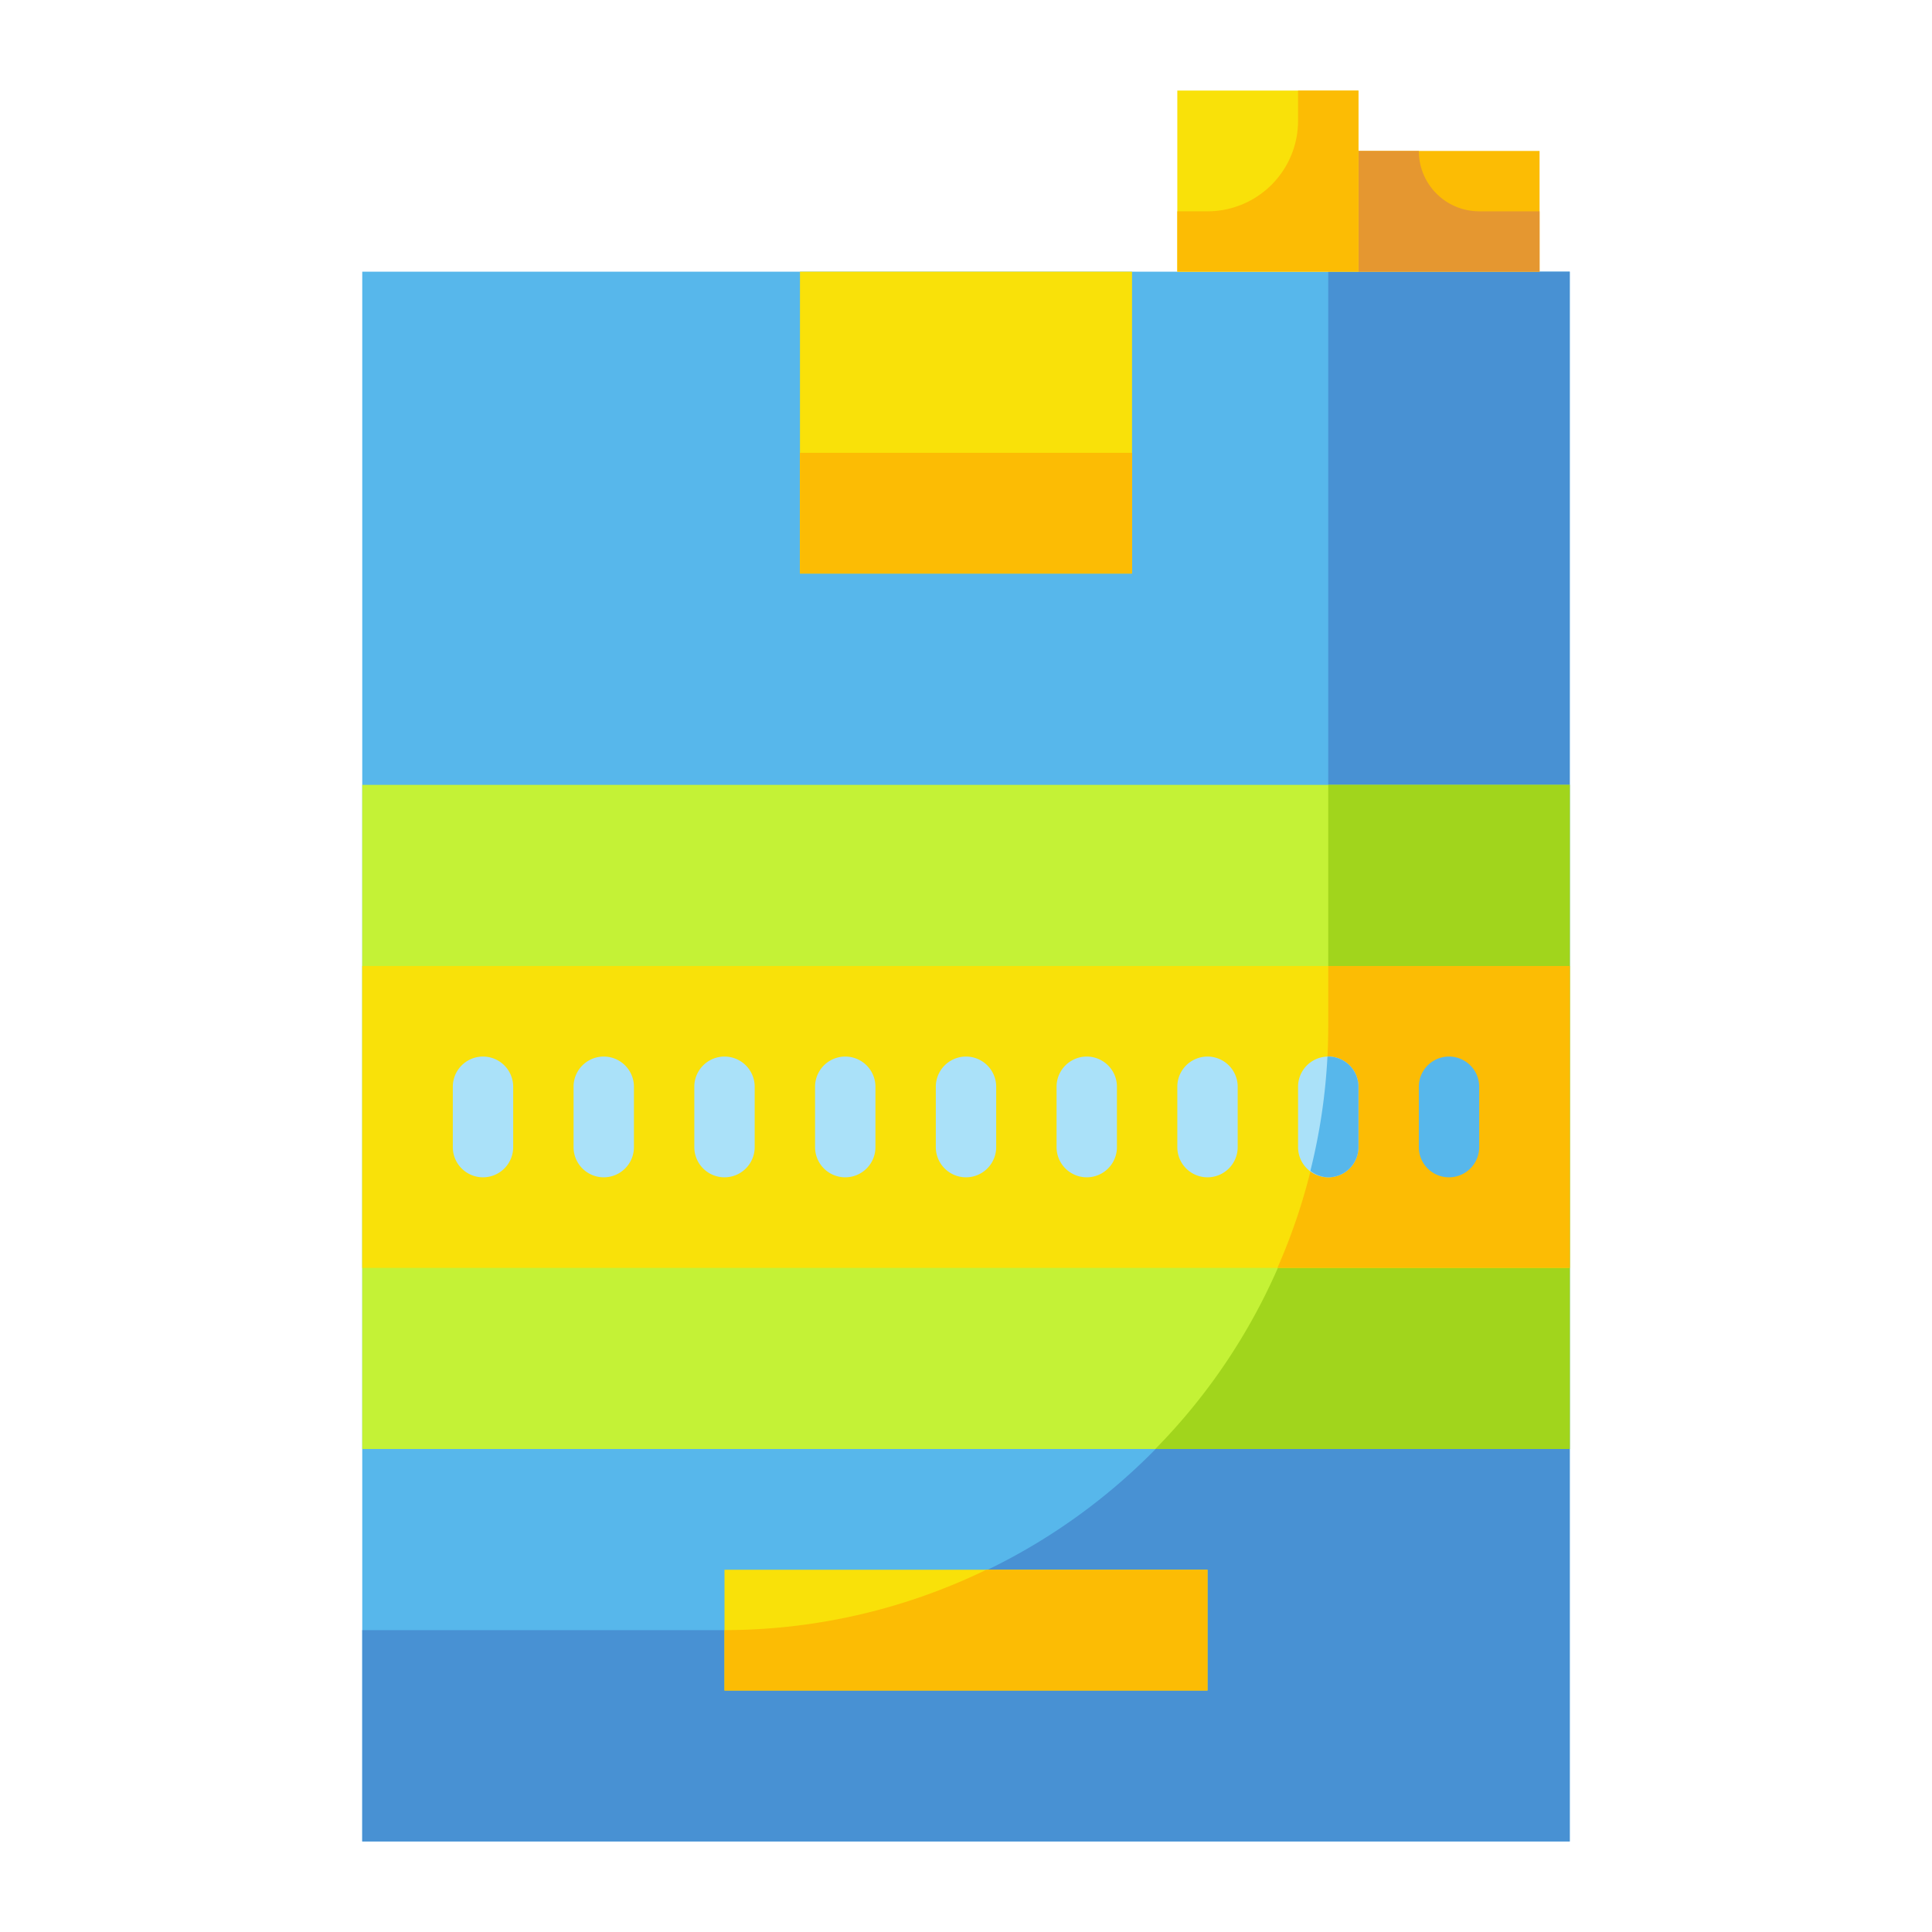 <svg height="512" viewBox="0 0 64 64" width="512" xmlns="http://www.w3.org/2000/svg"><g id="Flat"><g id="Color"><g><path d="m12 9h40v52h-40z" fill="#57b7eb"/><path d="m44 9v25a20 20 0 0 1 -20 20h-12v7h40v-52z" fill="#4891d3"/><path d="m12 26h40v22h-40z" fill="#c4f236"/><path d="m44 34a19.926 19.926 0 0 1 -5.729 14h13.729v-22h-8z" fill="#a1d51c"/><g fill="#f9e109"><path d="m26.5 9h11v10h-11z"/><path d="m12 32h40v10h-40z"/><path d="m39 3h6v6h-6z"/></g><path d="m45 5h6v4h-6z" fill="#fcbc04"/><path d="m24 52h16v4h-16z" fill="#f9e109"/><path d="m44 34a19.875 19.875 0 0 1 -1.683 8h9.683v-10h-8z" fill="#fcbc04"/><path d="m40 56v-4h-7.326a19.892 19.892 0 0 1 -8.674 2v2z" fill="#fcbc04"/><path d="m49 7a2 2 0 0 1 -2-2h-2v4h6v-2z" fill="#e59730"/><path d="m43 3v1a3 3 0 0 1 -3 3h-1v2h6v-6z" fill="#fcbc04"/><path d="m26.5 15h11v4h-11z" fill="#fcbc04"/><g><g fill="#aae1f9"><path d="m32 39a1 1 0 0 1 -1-1v-2a1 1 0 0 1 2 0v2a1 1 0 0 1 -1 1z"/><path d="m36 39a1 1 0 0 1 -1-1v-2a1 1 0 0 1 2 0v2a1 1 0 0 1 -1 1z"/><path d="m40 39a1 1 0 0 1 -1-1v-2a1 1 0 0 1 2 0v2a1 1 0 0 1 -1 1z"/><path d="m44 39a1 1 0 0 1 -1-1v-2a1 1 0 0 1 2 0v2a1 1 0 0 1 -1 1z"/></g><path d="m48 39a1 1 0 0 1 -1-1v-2a1 1 0 0 1 2 0v2a1 1 0 0 1 -1 1z" fill="#57b7eb"/><path d="m16 39a1 1 0 0 1 -1-1v-2a1 1 0 0 1 2 0v2a1 1 0 0 1 -1 1z" fill="#aae1f9"/><path d="m20 39a1 1 0 0 1 -1-1v-2a1 1 0 0 1 2 0v2a1 1 0 0 1 -1 1z" fill="#aae1f9"/><path d="m24 39a1 1 0 0 1 -1-1v-2a1 1 0 0 1 2 0v2a1 1 0 0 1 -1 1z" fill="#aae1f9"/><path d="m28 39a1 1 0 0 1 -1-1v-2a1 1 0 0 1 2 0v2a1 1 0 0 1 -1 1z" fill="#aae1f9"/></g><path d="m44 35c-.01 0-.017.005-.027.005a19.687 19.687 0 0 1 -.565 3.78.98.98 0 0 0 .592.215 1 1 0 0 0 1-1v-2a1 1 0 0 0 -1-1z" fill="#57b7eb"/></g></g></g></svg>